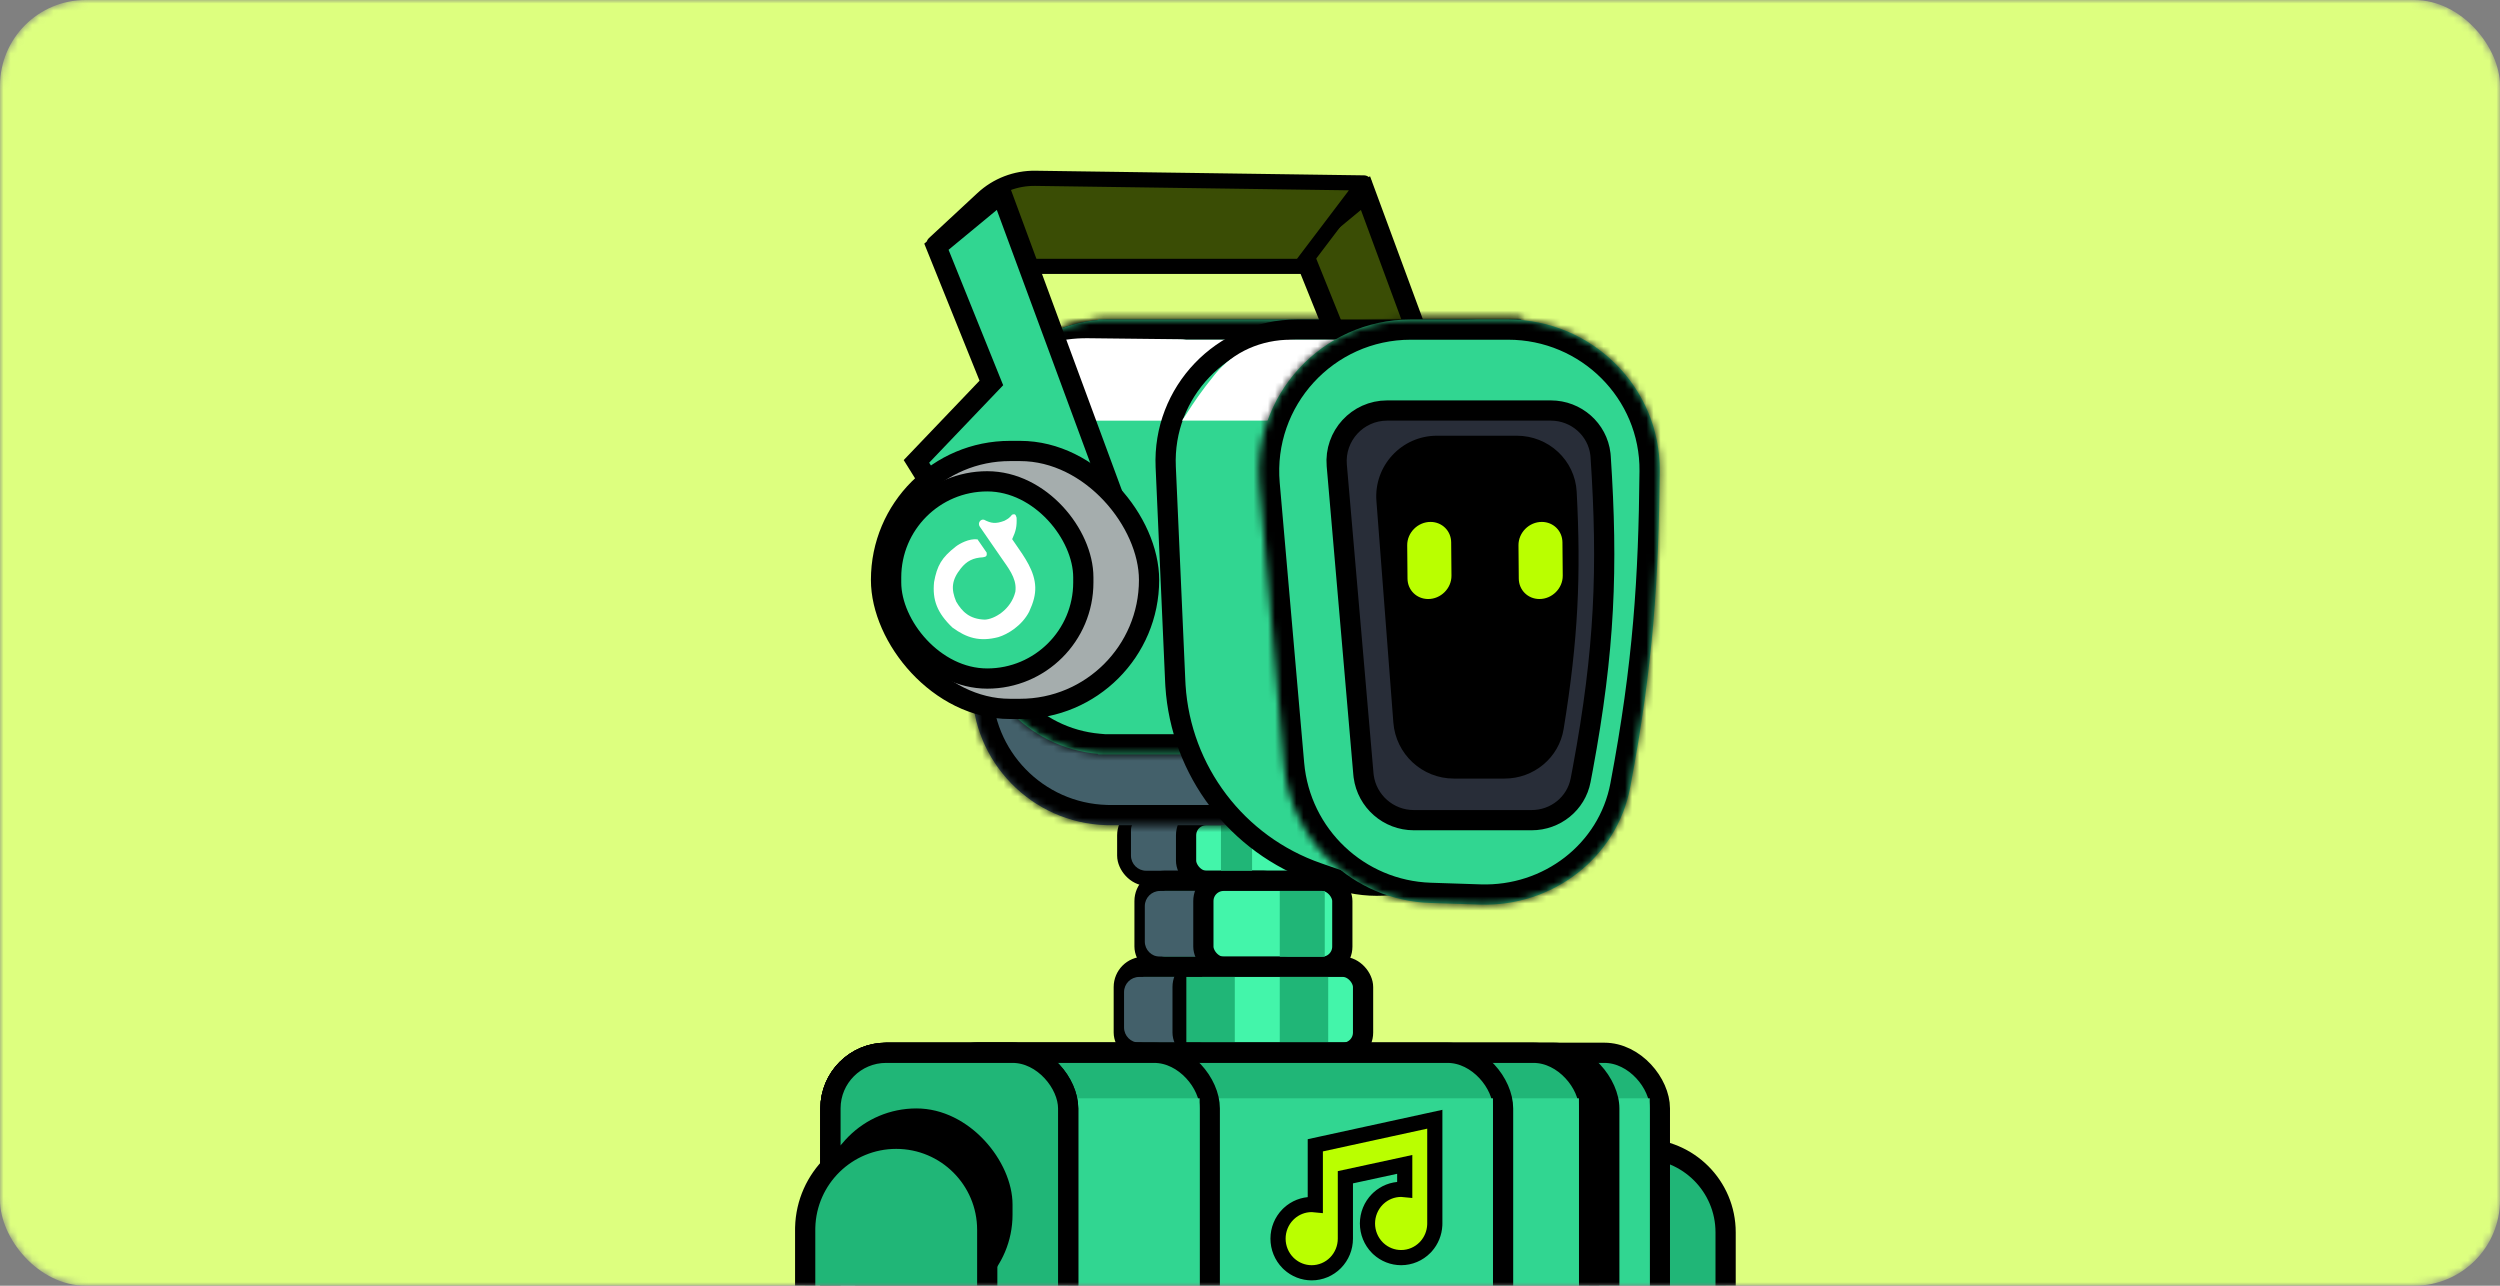<svg width="350" height="180" viewBox="0 0 350 180" fill="none" xmlns="http://www.w3.org/2000/svg">
<rect x="0" y="0" width="350" height="180" fill="#808080" stroke="none"/>
<mask id="mask0_11_34340" style="mask-type:alpha" maskUnits="userSpaceOnUse" x="0" y="0" width="350" height="180">
<rect width="350" height="180" rx="12" fill="#FFBCB3"/>
</mask>
<g mask="url(#mask0_11_34340)">
<rect width="350" height="180" rx="12" fill="#DDFF7F"/>
<rect x="157.814" y="114.114" width="25.265" height="8.496" rx="2.832" fill="#43F5AA" stroke="black" stroke-width="2.832"/>
<path d="M158.336 116.238C158.336 115.065 159.287 114.114 160.46 114.114H166.087V121.903H160.46C159.287 121.903 158.336 120.952 158.336 119.778V116.238Z" fill="#43606A"/>
<rect x="166.051" y="114.114" width="25.265" height="9.204" rx="2.832" fill="#43F5AA" stroke="black" stroke-width="2.832"/>
<rect x="160.236" y="123.318" width="19.452" height="12.036" rx="2.832" fill="#43F5AA" stroke="black" stroke-width="2.832"/>
<path d="M160.273 126.859C160.273 125.686 161.224 124.735 162.398 124.735H168.024V133.939H162.398C161.224 133.939 160.273 132.988 160.273 131.815V126.859Z" fill="#43606A"/>
<rect x="168.473" y="123.318" width="19.452" height="12.036" rx="2.832" fill="#43F5AA" stroke="black" stroke-width="2.832"/>
<rect x="157.33" y="135.355" width="25.265" height="12.036" rx="2.832" fill="#43F5AA" stroke="black" stroke-width="2.832"/>
<path d="M157.367 138.895C157.367 137.722 158.318 136.771 159.491 136.771H165.118V145.975H159.491C158.318 145.975 157.367 145.024 157.367 143.851V138.895Z" fill="#43606A"/>
<rect x="165.564" y="135.355" width="25.265" height="12.036" rx="2.832" fill="#43F5AA" stroke="black" stroke-width="2.832"/>
<rect x="179.168" y="124.735" width="6.298" height="9.204" fill="#20B677"/>
<rect x="179.168" y="136.771" width="6.782" height="9.204" fill="#20B677"/>
<rect x="166.088" y="136.771" width="6.782" height="9.204" fill="#20B677"/>
<rect x="170.932" y="115.53" width="4.36" height="6.372" fill="#20B677"/>
<path d="M229.903 160.844C236.355 160.844 241.586 166.075 241.586 172.527V189.165H218.221V172.527C218.221 166.075 223.451 160.844 229.903 160.844Z" fill="#20B677" stroke="black" stroke-width="2.832"/>
<rect x="116.266" y="147.391" width="116.116" height="41.773" rx="7.788" fill="#20B677" stroke="black" stroke-width="2.832"/>
<path d="M149.541 153.764H230.964V181.377C230.964 184.896 228.111 187.749 224.592 187.749H158.745C153.662 187.749 149.541 183.628 149.541 178.545V153.764Z" fill="#31D691"/>
<rect x="127.592" y="145.975" width="99.124" height="44.606" rx="9.204" fill="black"/>
<rect x="129.008" y="147.391" width="93.459" height="41.773" rx="7.788" fill="#20B677" stroke="black" stroke-width="2.832"/>
<path d="M139.629 153.764H221.052V181.377C221.052 184.896 218.199 187.749 214.68 187.749H148.833C143.75 187.749 139.629 183.628 139.629 178.545V153.764Z" fill="#31D691"/>
<rect x="129.008" y="147.391" width="81.423" height="41.773" rx="7.788" fill="#20B677" stroke="black" stroke-width="2.832"/>
<path d="M127.592 153.764H209.015V181.377C209.015 184.896 206.162 187.749 202.643 187.749H136.796C131.713 187.749 127.592 183.628 127.592 178.545V153.764Z" fill="#31D691"/>
<rect x="116.266" y="147.391" width="53.102" height="41.773" rx="7.788" fill="#20B677" stroke="black" stroke-width="2.832"/>
<path d="M139.629 153.764H167.95V181.377C167.95 184.896 165.097 187.749 161.578 187.749H148.833C143.75 187.749 139.629 183.628 139.629 178.545V153.764Z" fill="#31D691"/>
<rect x="116.266" y="147.391" width="33.277" height="41.773" rx="7.788" fill="#20B677" stroke="black" stroke-width="2.832"/>
<rect x="116.266" y="147.391" width="33.277" height="41.773" rx="7.788" fill="#20B677" stroke="black" stroke-width="2.832"/>
<rect x="114.85" y="155.18" width="26.905" height="28.321" rx="13.453" fill="black"/>
<path d="M125.469 159.428C132.507 159.428 138.214 165.133 138.214 172.172V189.165H112.725V172.172L112.729 171.844C112.903 164.957 118.54 159.428 125.469 159.428Z" fill="#20B677" stroke="black" stroke-width="2.832"/>
<path d="M200.873 171.287L200.867 171.523C200.814 172.621 200.389 173.669 199.66 174.488L199.499 174.66C198.617 175.558 197.415 176.066 196.159 176.066C194.981 176.066 193.852 175.62 192.988 174.824L192.819 174.66C191.937 173.763 191.445 172.549 191.445 171.287C191.445 170.026 191.937 168.812 192.819 167.914L192.988 167.751C193.852 166.955 194.981 166.508 196.159 166.508C196.329 166.508 196.496 166.517 196.662 166.535V163.014L188.353 164.815V173.411C188.353 174.673 187.86 175.887 186.979 176.784C186.096 177.682 184.895 178.19 183.639 178.19C182.461 178.19 181.331 177.744 180.468 176.948L180.299 176.784C179.417 175.887 178.924 174.673 178.924 173.411C178.924 172.15 179.417 170.936 180.299 170.038L180.468 169.875C181.332 169.079 182.461 168.632 183.639 168.632C183.808 168.632 183.976 168.641 184.142 168.659V160.343L184.977 160.16L199.585 156.974L200.873 156.693V171.287Z" fill="#BAFF00" stroke="black" stroke-width="2.124"/>
<mask id="path-31-inside-1_11_34340" fill="white">
<path fill-rule="evenodd" clip-rule="evenodd" d="M212.956 44.727H154.878V44.736C144.449 45.037 136.088 53.586 136.088 64.087V96.171C136.088 106.672 144.449 115.221 154.878 115.522V115.53H155.401C155.417 115.53 155.432 115.53 155.447 115.53C155.463 115.53 155.478 115.53 155.493 115.53H212.956V44.727Z"/>
</mask>
<path fill-rule="evenodd" clip-rule="evenodd" d="M212.956 44.727H154.878V44.736C144.449 45.037 136.088 53.586 136.088 64.087V96.171C136.088 106.672 144.449 115.221 154.878 115.522V115.53H155.401C155.417 115.53 155.432 115.53 155.447 115.53C155.463 115.53 155.478 115.53 155.493 115.53H212.956V44.727Z" fill="#43606A"/>
<path d="M154.878 44.727V41.895H152.046V44.727H154.878ZM212.956 44.727H215.788V41.895H212.956V44.727ZM154.878 44.736L154.96 47.567L157.71 47.487V44.736H154.878ZM154.878 115.522H157.71V112.77L154.96 112.691L154.878 115.522ZM154.878 115.53H152.046V118.362H154.878V115.53ZM155.401 115.53L155.408 112.698H155.401V115.53ZM155.493 115.53V112.698L155.486 112.698L155.493 115.53ZM212.956 115.53V118.362H215.788V115.53H212.956ZM154.878 47.56H212.956V41.895H154.878V47.56ZM157.71 44.736V44.727H152.046V44.736H157.71ZM138.92 64.087C138.92 55.122 146.058 47.824 154.96 47.567L154.796 41.905C142.84 42.25 133.256 52.049 133.256 64.087H138.92ZM138.92 96.171V64.087H133.256V96.171H138.92ZM154.96 112.691C146.058 112.434 138.92 105.136 138.92 96.171H133.256C133.256 108.209 142.84 118.008 154.796 118.353L154.96 112.691ZM157.71 115.53V115.522H152.046V115.53H157.71ZM155.401 112.698H154.878V118.362H155.401V112.698ZM155.447 112.698C155.434 112.698 155.421 112.698 155.408 112.698L155.394 118.362C155.412 118.362 155.43 118.362 155.447 118.362V112.698ZM155.486 112.698C155.474 112.698 155.461 112.698 155.447 112.698V118.362C155.464 118.362 155.482 118.362 155.5 118.362L155.486 112.698ZM212.956 112.698H155.493V118.362H212.956V112.698ZM210.124 44.727V115.53H215.788V44.727H210.124Z" fill="black" mask="url(#path-31-inside-1_11_34340)"/>
<mask id="path-33-inside-2_11_34340" fill="white">
<path fill-rule="evenodd" clip-rule="evenodd" d="M212.956 44.727H153.739V44.802C143.847 45.667 136.088 53.971 136.088 64.087V86.258C136.088 96.375 143.847 104.679 153.739 105.543V105.618H155.401C155.417 105.618 155.432 105.618 155.447 105.618C155.463 105.618 155.478 105.618 155.493 105.618H212.956V44.727Z"/>
</mask>
<path fill-rule="evenodd" clip-rule="evenodd" d="M212.956 44.727H153.739V44.802C143.847 45.667 136.088 53.971 136.088 64.087V86.258C136.088 96.375 143.847 104.679 153.739 105.543V105.618H155.401C155.417 105.618 155.432 105.618 155.447 105.618C155.463 105.618 155.478 105.618 155.493 105.618H212.956V44.727Z" fill="#31D691"/>
<path d="M153.739 44.727V41.895H150.907V44.727H153.739ZM212.956 44.727H215.788V41.895H212.956V44.727ZM153.739 44.802L153.986 47.623L156.571 47.397V44.802H153.739ZM153.739 105.543H156.571V102.948L153.986 102.722L153.739 105.543ZM153.739 105.618H150.907V108.45H153.739V105.618ZM155.401 105.618L155.408 102.786H155.401V105.618ZM155.493 105.618V102.786L155.487 102.786L155.493 105.618ZM212.956 105.618V108.45H215.788V105.618H212.956ZM153.739 47.56H212.956V41.895H153.739V47.56ZM156.571 44.802V44.727H150.907V44.802H156.571ZM138.92 64.087C138.92 55.452 145.544 48.361 153.986 47.623L153.492 41.981C142.15 42.972 133.256 52.489 133.256 64.087H138.92ZM138.92 86.258V64.087H133.256V86.258H138.92ZM153.986 102.722C145.544 101.984 138.92 94.893 138.92 86.258H133.256C133.256 97.856 142.15 107.373 153.492 108.365L153.986 102.722ZM156.571 105.618V105.543H150.907V105.618H156.571ZM155.401 102.786H153.739V108.45H155.401V102.786ZM155.447 102.786C155.434 102.786 155.421 102.786 155.408 102.786L155.395 108.45C155.412 108.45 155.43 108.45 155.447 108.45V102.786ZM155.487 102.786C155.473 102.786 155.46 102.786 155.447 102.786V108.45C155.465 108.45 155.482 108.45 155.5 108.45L155.487 102.786ZM212.956 102.786H155.493V108.45H212.956V102.786ZM210.124 44.727V105.618H215.788V44.727H210.124Z" fill="black" mask="url(#path-33-inside-2_11_34340)"/>
<path fill-rule="evenodd" clip-rule="evenodd" d="M152.291 47.35C144.556 47.263 137.517 51.805 134.41 58.889H165.188C165.204 58.889 165.22 58.888 165.236 58.888H211.848V47.56H166.042C165.784 47.521 165.521 47.499 165.252 47.496L152.291 47.35Z" fill="white"/>
<path d="M191.165 27.027L207.598 71.531L191.165 83.669L179.277 64.596L189.767 53.614L182.074 34.541L191.165 27.027Z" fill="#3A4D05" stroke="black" stroke-width="2.832"/>
<path d="M144.946 24.963L190.96 25.611L182.109 37.293H142.814L130.777 34.107L137.57 27.8C139.572 25.94 142.214 24.924 144.946 24.963Z" fill="#3A4D05" stroke="black" stroke-width="2.124" stroke-linejoin="round"/>
<path d="M181.592 46.144H205.048C217.181 46.144 225.94 57.652 222.841 69.275L222.684 69.829L210.408 110.859C207.451 120.745 196.967 126.238 187.195 123.126L186.73 122.972L184.481 122.19C173.157 118.256 165.321 107.915 164.564 95.987L164.534 95.418L163.201 65.367C162.737 54.891 171.105 46.144 181.592 46.144Z" fill="#31D691" stroke="black" stroke-width="2.832"/>
<path d="M140.189 27.027L156.622 71.531L140.189 83.669L128.301 64.596L138.79 53.614L131.098 34.541L140.189 27.027Z" fill="#31D691" stroke="black" stroke-width="2.832"/>
<path fill-rule="evenodd" clip-rule="evenodd" d="M180.694 47.56C176.632 47.56 172.697 49.216 170.132 52.364C168.11 54.844 167.097 56.413 166.329 57.602C166.019 58.081 165.75 58.498 165.471 58.888H184.142C184.201 58.888 184.26 58.887 184.318 58.885V58.888H208.306V47.56H184.318V47.562C184.26 47.56 184.201 47.56 184.142 47.56H180.694Z" fill="white"/>
<mask id="path-41-inside-3_11_34340" fill="white">
<path d="M176.338 67.816C175.254 55.403 185.038 44.727 197.498 44.727H211.139C222.87 44.727 232.475 54.241 232.361 65.971C232.215 80.953 231.486 93.02 228.239 110.192C226.359 120.133 217.316 126.974 207.204 126.642L200.227 126.414C189.485 126.062 180.698 117.74 179.763 107.032L176.338 67.816Z"/>
</mask>
<path d="M176.338 67.816C175.254 55.403 185.038 44.727 197.498 44.727H211.139C222.87 44.727 232.475 54.241 232.361 65.971C232.215 80.953 231.486 93.02 228.239 110.192C226.359 120.133 217.316 126.974 207.204 126.642L200.227 126.414C189.485 126.062 180.698 117.74 179.763 107.032L176.338 67.816Z" fill="#31D691"/>
<path d="M200.227 126.414L200.134 129.244L200.227 126.414ZM179.763 107.032L176.942 107.279L179.763 107.032ZM207.204 126.642L207.297 123.812L207.204 126.642ZM176.338 67.816L179.159 67.57L176.338 67.816ZM197.498 47.56H211.139V41.895H197.498V47.56ZM229.529 65.944C229.384 80.808 228.664 92.701 225.456 109.665L231.022 110.718C234.308 93.339 235.045 81.098 235.193 65.999L229.529 65.944ZM207.297 123.812L200.32 123.583L200.134 129.244L207.111 129.473L207.297 123.812ZM182.584 106.786L179.159 67.57L173.517 68.063L176.942 107.279L182.584 106.786ZM200.32 123.583C191.01 123.278 183.395 116.066 182.584 106.786L176.942 107.279C178.001 119.414 187.959 128.845 200.134 129.244L200.32 123.583ZM225.456 109.665C223.851 118.154 216.097 124.1 207.297 123.812L207.111 129.473C218.535 129.848 228.867 122.112 231.022 110.718L225.456 109.665ZM211.139 47.56C221.327 47.56 229.627 55.82 229.529 65.944L235.193 65.999C235.323 52.661 224.412 41.895 211.139 41.895V47.56ZM197.498 41.895C183.377 41.895 172.288 53.995 173.517 68.063L179.159 67.57C178.22 56.812 186.699 47.56 197.498 47.56V41.895Z" fill="black" mask="url(#path-41-inside-3_11_34340)"/>
<rect x="123.344" y="63.136" width="37.525" height="36.109" rx="18.055" fill="#A5ADAD" stroke="black" stroke-width="2.832"/>
<rect x="124.76" y="67.384" width="26.905" height="27.613" rx="13.453" fill="#31D691" stroke="black" stroke-width="2.832"/>
<path d="M194.203 57.472H217.108C220.676 57.472 223.657 60.114 224.06 63.585L224.09 63.923C225.126 79.52 224.675 91.014 221.593 107.614L221.286 109.237C220.662 112.487 217.782 114.822 214.435 114.823H197.931C194.371 114.822 191.385 112.184 190.914 108.692L190.877 108.351L187.148 65.161C186.791 61.026 190.053 57.472 194.203 57.472Z" fill="#282D38" stroke="black" stroke-width="2.832"/>
<path d="M192.699 70.144C192.322 65.211 196.223 61 201.17 61H212.348C216.79 61 220.504 64.42 220.736 68.855C221.345 80.483 220.966 89.462 218.908 102.07C218.25 106.099 214.725 109 210.642 109H203.54C199.099 109 195.407 105.579 195.069 101.151L192.699 70.144Z" fill="black"/>
<path d="M138.136 77.372L136.85 75.508C135.655 75.371 134.33 76.12 133.818 76.512C131.822 78.071 131.192 79.184 130.771 81.48C130.511 84.009 131.213 85.814 133.333 87.849C135.305 89.296 137.128 89.882 139.765 89.198C141.093 88.797 143.06 87.603 144.077 85.649C144.689 84.329 144.968 83.282 144.936 82.202C144.869 79.948 143.441 78.002 142.16 76.146L141.703 75.483C142.226 74.349 142.376 73.693 142.322 72.477C142.203 72.01 142.067 71.911 141.687 72.056C141.394 72.436 141.162 72.624 140.615 72.91C139.361 73.378 138.756 73.268 137.761 72.76C137.275 72.637 136.826 73.233 137.175 73.737L140.169 78.076C141.118 79.451 142.284 80.882 142.177 82.55C142.171 82.648 142.161 82.749 142.149 82.854C141.532 85.369 139.185 86.703 137.865 86.748C135.739 86.677 134.698 85.644 133.863 84.217C133.135 82.474 133.214 81.218 134.508 79.589C135.34 78.541 136.229 78.096 137.61 78.021C138.096 77.955 138.195 77.801 138.136 77.372Z" fill="white"/>
<path d="M203.164 75.925C203.15 74.325 201.896 73.079 200.288 73.069C198.502 73.058 196.993 74.565 197.009 76.343L197.051 81.007C197.065 82.607 198.32 83.853 199.927 83.863C201.713 83.874 203.222 82.368 203.206 80.589L203.164 75.925Z" fill="#BAFF00"/>
<path d="M218.742 75.925C218.728 74.325 217.474 73.079 215.866 73.069C214.08 73.058 212.571 74.565 212.587 76.343L212.629 81.007C212.643 82.607 213.898 83.853 215.505 83.863C217.291 83.874 218.8 82.368 218.784 80.589L218.742 75.925Z" fill="#BAFF00"/>
</g>
</svg>
